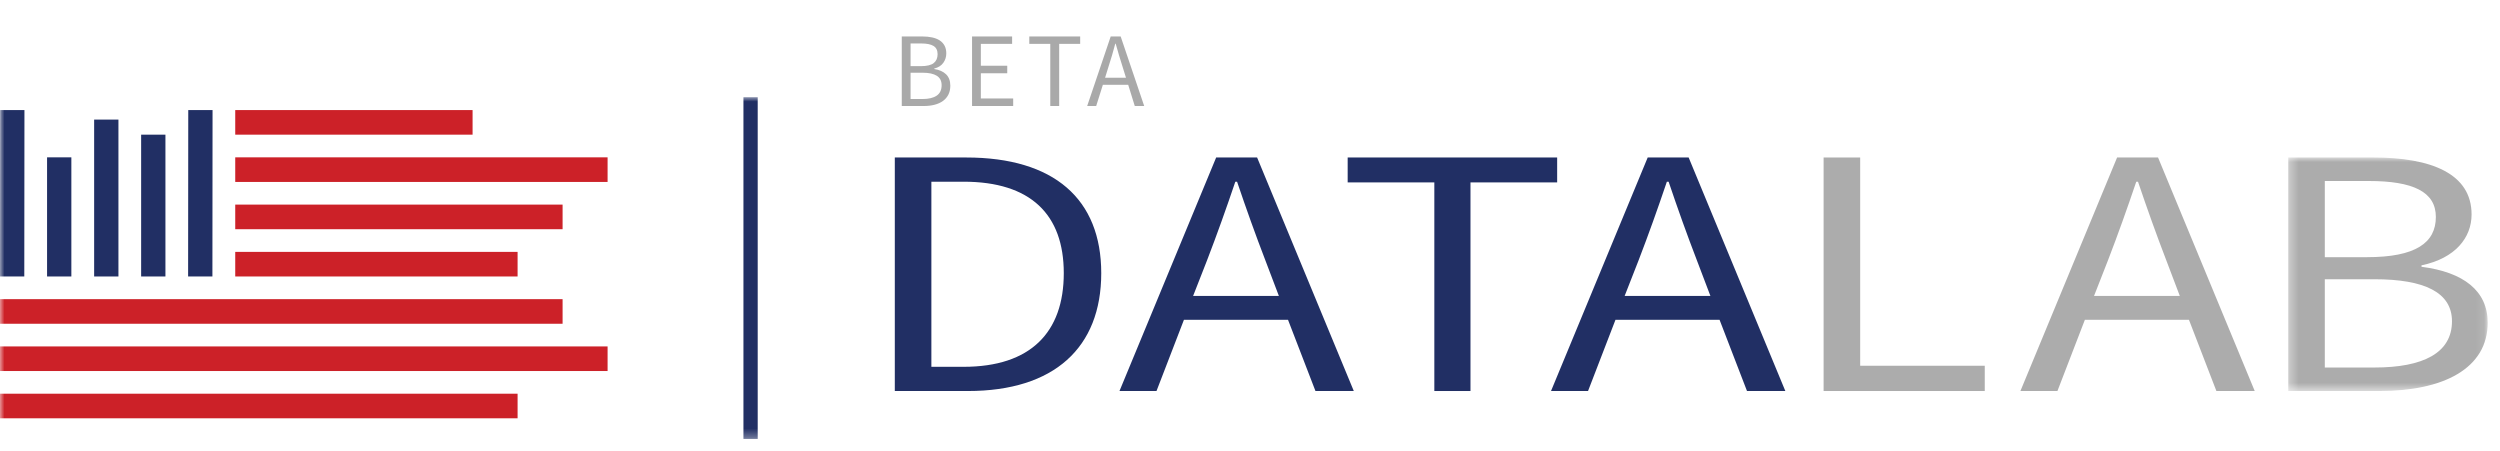 <?xml version="1.0" encoding="UTF-8"?>
<svg width="283px" height="51px" viewBox="0 0 283 51" version="1.1" xmlns="http://www.w3.org/2000/svg" xmlns:xlink="http://www.w3.org/1999/xlink">
    <!-- Generator: Sketch 53.2 (72643) - https://sketchapp.com -->
    <title>hdpi/DL/Logo</title>
    <desc>Created with Sketch.</desc>
    <defs>
        <polygon id="path-1" points="0.325 0.991 22.904 0.991 22.904 27.427 0.325 27.427"></polygon>
        <polygon id="path-3" points="0 38.693 281.606 38.693 281.606 0 0 0"></polygon>
    </defs>
    <g id="DL/Logo" stroke="none" stroke-width="1" fill="none" fill-rule="evenodd">
        <g id="Page-1" transform="translate(0, 11)">
            <path d="M109.081,30.523 C116.672,30.523 120.42,26.615 120.42,19.923 C120.42,13.278 116.672,9.569 109.081,9.569 L105.432,9.569 L105.432,30.523 L109.081,30.523 Z M101.292,6.828 L109.377,6.828 C119.334,6.828 124.661,11.543 124.661,19.923 C124.661,28.348 119.334,33.263 109.574,33.263 L101.292,33.263 L101.292,6.828 Z" id="Fill-1" fill="#212F64"></path>
            <path d="M144.77,22.503 L143.24,18.474 C142.108,15.533 141.071,12.631 140.036,9.569 L139.839,9.569 C138.804,12.631 137.768,15.533 136.636,18.474 L135.058,22.503 L144.77,22.503 Z M145.804,25.203 L134.021,25.203 L130.916,33.263 L126.725,33.263 L137.67,6.827 L142.304,6.827 L153.25,33.263 L148.91,33.263 L145.804,25.203 Z" id="Fill-3" fill="#212F64"></path>
            <polygon id="Fill-5" fill="#212F64" points="162.367 9.648 152.556 9.648 152.556 6.827 176.27 6.827 176.27 9.648 166.459 9.648 166.459 33.263 162.367 33.263"></polygon>
            <path d="M193.62,22.503 L192.09,18.474 C190.957,15.533 189.921,12.631 188.886,9.569 L188.689,9.569 C187.654,12.631 186.619,15.533 185.486,18.474 L183.908,22.503 L193.62,22.503 Z M194.655,25.203 L182.871,25.203 L179.766,33.263 L175.575,33.263 L186.52,6.827 L191.154,6.827 L202.1,33.263 L197.76,33.263 L194.655,25.203 Z" id="Fill-7" fill="#212F64"></path>
            <polygon id="Fill-9" fill="#ACACAC" points="206.432 6.828 210.573 6.828 210.573 30.402 224.674 30.402 224.674 33.263 206.432 33.263"></polygon>
            <path d="M246.755,22.503 L245.226,18.474 C244.094,15.533 243.058,12.631 242.022,9.569 L241.826,9.569 C240.791,12.631 239.756,15.533 238.621,18.474 L237.043,22.503 L246.755,22.503 Z M247.79,25.203 L236.007,25.203 L232.901,33.263 L228.711,33.263 L239.656,6.827 L244.29,6.827 L255.235,33.263 L250.896,33.263 L247.79,25.203 Z" id="Fill-11" fill="#ACACAC"></path>
            <g id="Group-15" transform="translate(258.702, 5.836)">
                <mask id="mask-2" fill="white">
                    <use xlink:href="#path-1"></use>
                </mask>
                <g id="Clip-14"></g>
                <path d="M10.086,24.767 C15.607,24.767 18.862,23.114 18.862,19.53 C18.862,16.266 15.756,14.774 10.086,14.774 L4.466,14.774 L4.466,24.767 L10.086,24.767 Z M9.249,12.276 C14.721,12.276 17.037,10.664 17.037,7.723 C17.037,4.861 14.425,3.653 9.446,3.653 L4.466,3.653 L4.466,12.276 L9.249,12.276 Z M0.325,0.991 L9.937,0.991 C16.494,0.991 21.08,2.806 21.08,7.441 C21.08,10.058 19.256,12.397 15.412,13.201 L15.412,13.364 C20.143,13.968 22.905,16.064 22.905,19.69 C22.905,24.888 17.876,27.427 10.678,27.427 L0.325,27.427 L0.325,0.991 Z" id="Fill-13" fill="#ACACAC" mask="url(#mask-2)"></path>
            </g>
            <mask id="mask-4" fill="white">
                <use xlink:href="#path-3"></use>
            </mask>
            <g id="Clip-17"></g>
            <polygon id="Fill-16" fill="#212F64" mask="url(#mask-4)" points="84.158 38.693 85.772 38.693 85.772 0 84.158 0"></polygon>
            <polygon id="Fill-18" fill="#CC2128" mask="url(#mask-4)" points="26.629 4.244 53.496 4.244 53.496 1.46 26.629 1.46"></polygon>
            <polygon id="Fill-19" fill="#CC2128" mask="url(#mask-4)" points="26.629 9.596 68.779 9.596 68.779 6.811 26.629 6.811"></polygon>
            <polygon id="Fill-20" fill="#CC2128" mask="url(#mask-4)" points="26.629 14.947 63.685 14.947 63.685 12.161 26.629 12.161"></polygon>
            <polygon id="Fill-21" fill="#CC2128" mask="url(#mask-4)" points="26.629 20.297 58.591 20.297 58.591 17.513 26.629 17.513"></polygon>
            <polygon id="Fill-22" fill="#CC2128" mask="url(#mask-4)" points="0 25.649 63.685 25.649 63.685 22.864 0 22.864"></polygon>
            <polygon id="Fill-23" fill="#CC2128" mask="url(#mask-4)" points="0 31 68.779 31 68.779 28.216 0 28.216"></polygon>
            <polygon id="Fill-24" fill="#CC2128" mask="url(#mask-4)" points="0 36.351 58.591 36.351 58.591 33.567 0 33.567"></polygon>
            <polygon id="Fill-25" fill="#212F64" mask="url(#mask-4)" points="2.767 1.459 2.75 20.298 0 20.298 0.016 1.459"></polygon>
            <polygon id="Fill-26" fill="#212F64" mask="url(#mask-4)" points="5.328 20.297 8.078 20.297 8.078 6.811 5.328 6.811"></polygon>
            <polygon id="Fill-27" fill="#212F64" mask="url(#mask-4)" points="10.657 20.297 13.407 20.297 13.407 2.537 10.657 2.537"></polygon>
            <polygon id="Fill-28" fill="#212F64" mask="url(#mask-4)" points="15.977 20.297 18.727 20.297 18.727 4.244 15.977 4.244"></polygon>
            <polygon id="Fill-29" fill="#212F64" mask="url(#mask-4)" points="24.061 1.459 24.045 20.298 21.294 20.298 21.311 1.459"></polygon>
        </g>
        <path d="M102.08,4.128 L104.42,4.128 C104.82,4.128 105.186,4.164 105.518,4.236 C105.85,4.308 106.134,4.42 106.37,4.572 C106.606,4.724 106.79,4.922 106.922,5.166 C107.054,5.41 107.12,5.704 107.12,6.048 C107.12,6.44 107.008,6.794 106.784,7.11 C106.56,7.426 106.216,7.644 105.752,7.764 L105.752,7.812 C106.328,7.9 106.776,8.1 107.096,8.412 C107.416,8.724 107.576,9.152 107.576,9.696 C107.576,10.08 107.504,10.416 107.36,10.704 C107.216,10.992 107.012,11.232 106.748,11.424 C106.484,11.616 106.168,11.76 105.8,11.856 C105.432,11.952 105.028,12 104.588,12 L102.08,12 L102.08,4.128 Z M104.24,7.488 C104.92,7.488 105.406,7.372 105.698,7.14 C105.99,6.908 106.136,6.572 106.136,6.132 C106.136,5.7 105.982,5.39 105.674,5.202 C105.366,5.014 104.904,4.92 104.288,4.92 L103.076,4.92 L103.076,7.488 L104.24,7.488 Z M104.444,11.208 C105.124,11.208 105.652,11.082 106.028,10.83 C106.404,10.578 106.592,10.184 106.592,9.648 C106.592,9.16 106.408,8.802 106.04,8.574 C105.672,8.346 105.14,8.232 104.444,8.232 L103.076,8.232 L103.076,11.208 L104.444,11.208 Z M110.036,4.128 L114.572,4.128 L114.572,4.968 L111.032,4.968 L111.032,7.44 L114.02,7.44 L114.02,8.292 L111.032,8.292 L111.032,11.148 L114.692,11.148 L114.692,12 L110.036,12 L110.036,4.128 Z M118.892,4.968 L116.516,4.968 L116.516,4.128 L122.276,4.128 L122.276,4.968 L119.9,4.968 L119.9,12 L118.892,12 L118.892,4.968 Z M127.46,8.796 L127.088,7.596 C126.944,7.156 126.808,6.718 126.68,6.282 C126.552,5.846 126.424,5.4 126.296,4.944 L126.248,4.944 C126.128,5.4 126.004,5.846 125.876,6.282 C125.748,6.718 125.612,7.156 125.468,7.596 L125.096,8.796 L127.46,8.796 Z M127.712,9.6 L124.844,9.6 L124.088,12 L123.068,12 L125.732,4.128 L126.86,4.128 L129.524,12 L128.456,12 L127.712,9.6 Z" id="BETA" fill="#A9A9A9" fill-rule="nonzero"></path>
    </g>
</svg>